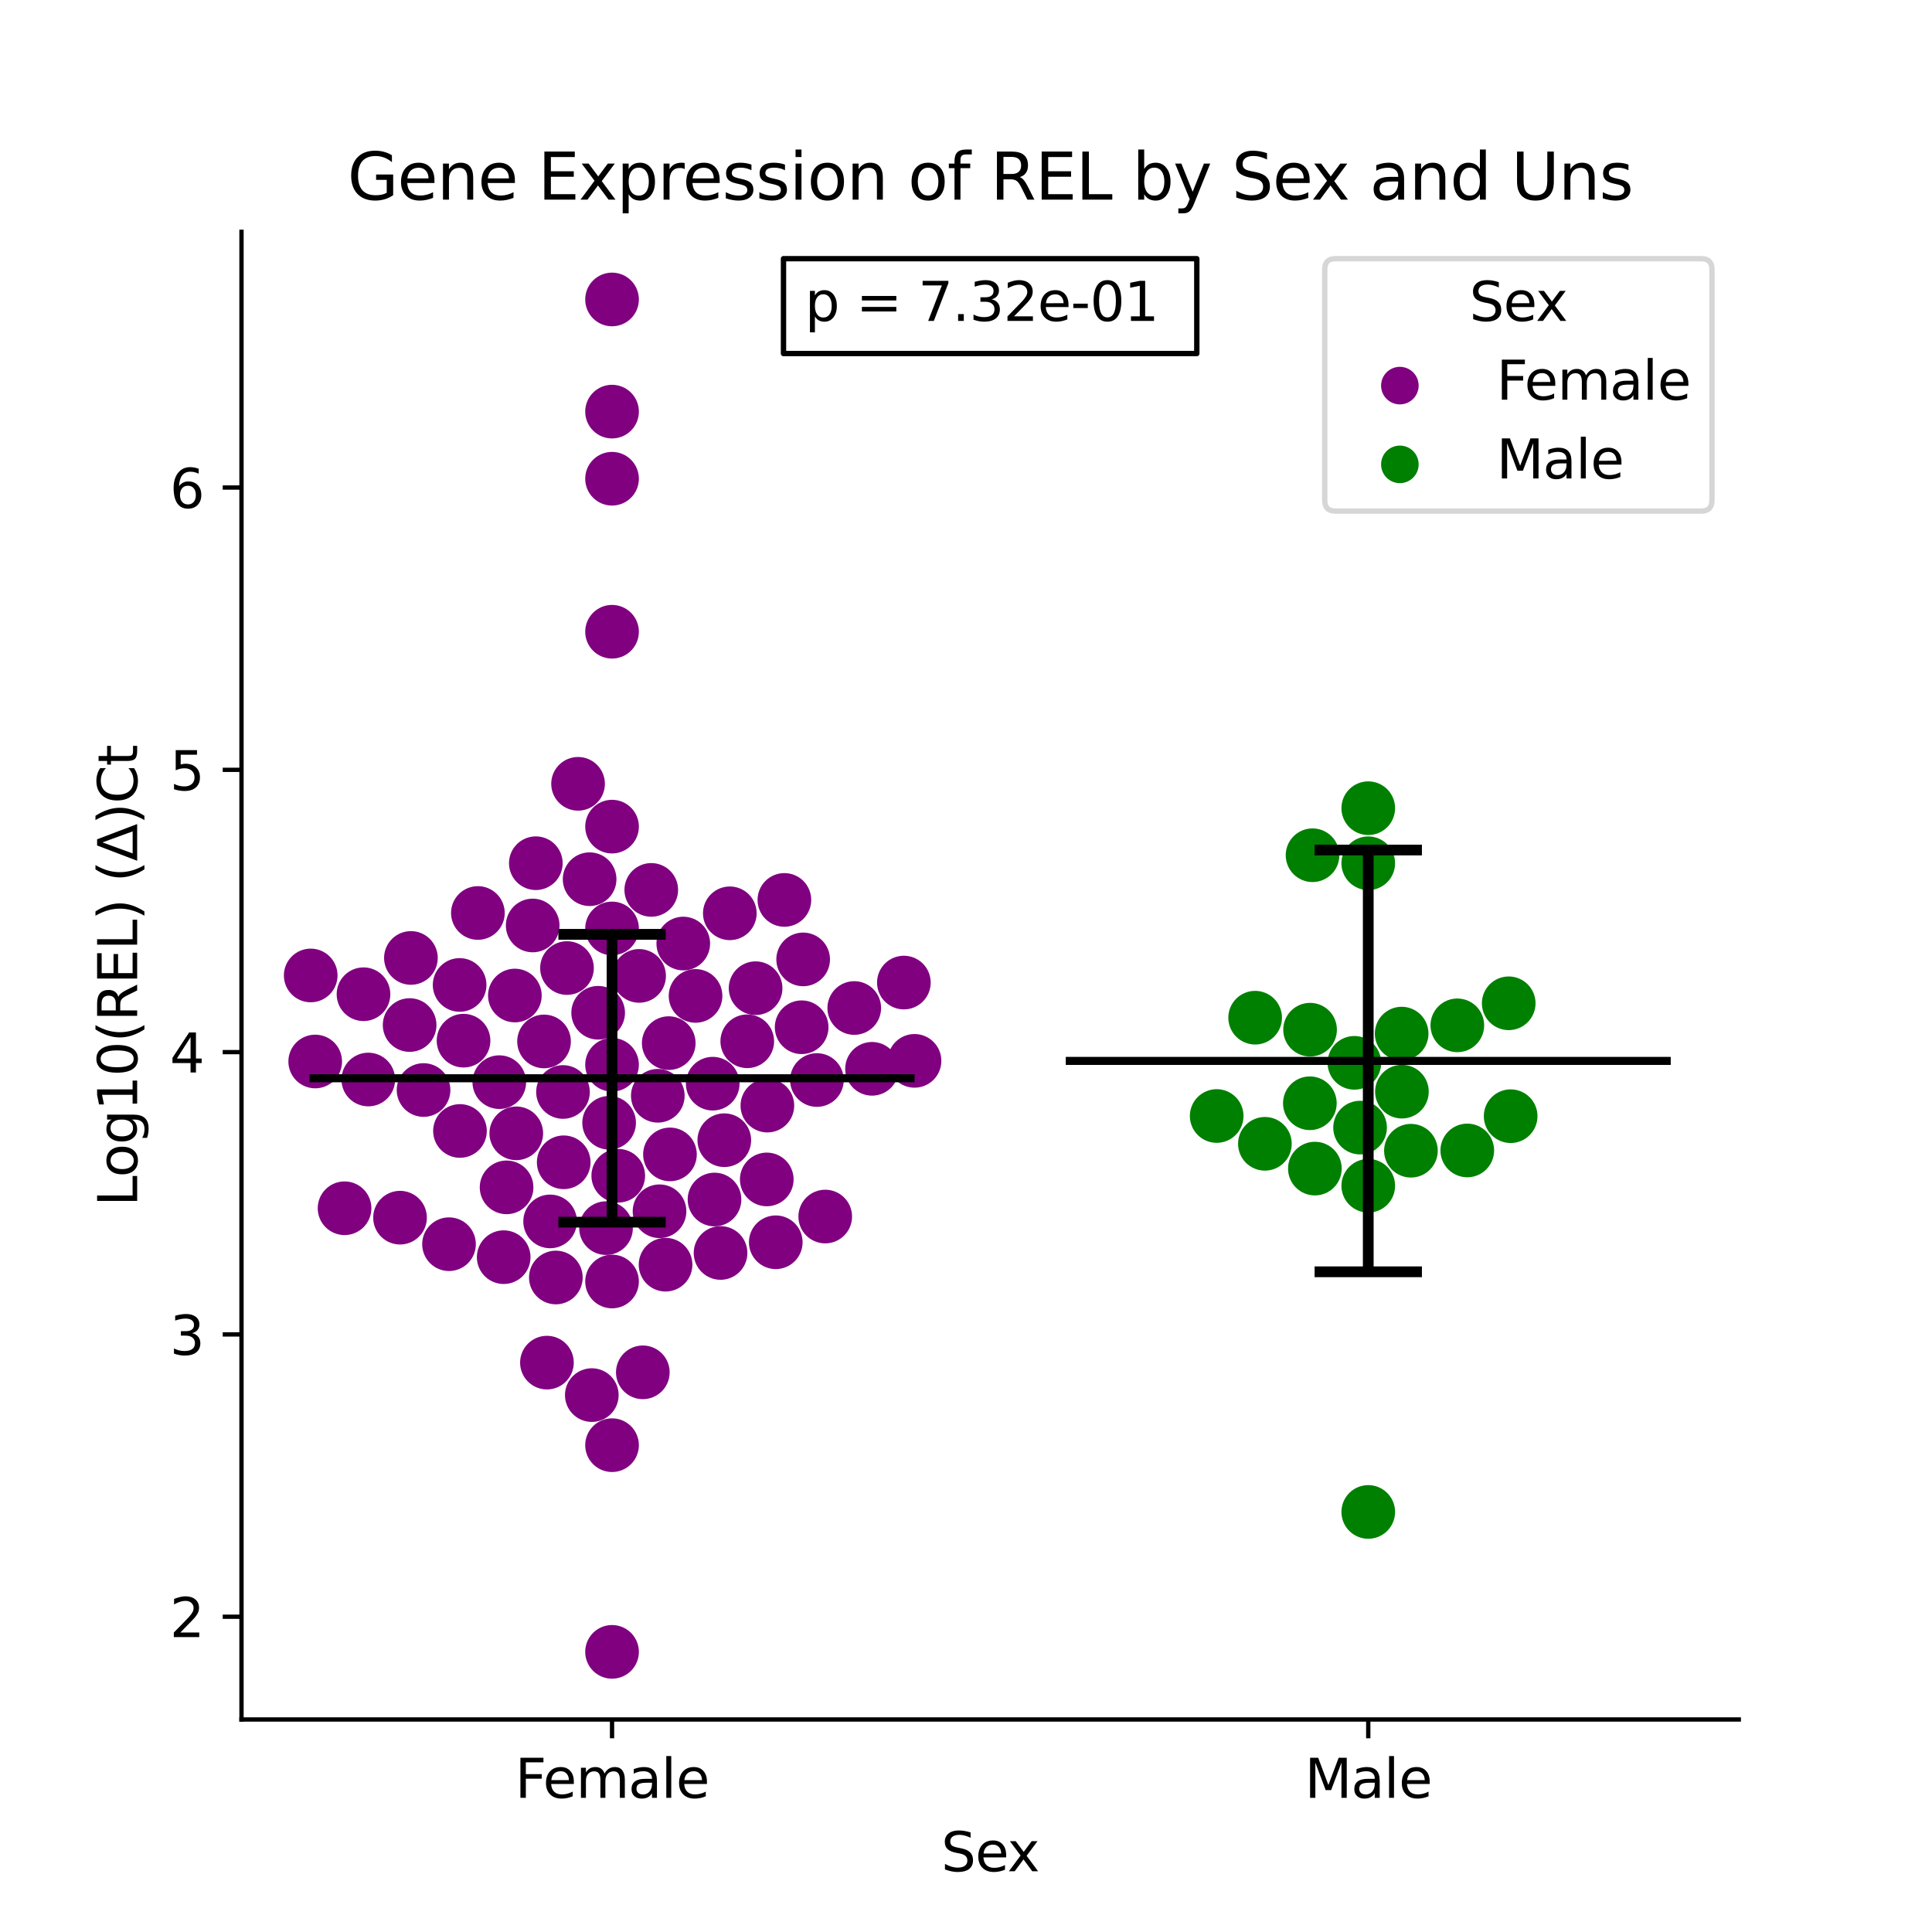 <?xml version="1.0" encoding="utf-8" standalone="no"?>
<!DOCTYPE svg PUBLIC "-//W3C//DTD SVG 1.1//EN"
  "http://www.w3.org/Graphics/SVG/1.1/DTD/svg11.dtd">
<svg xmlns:xlink="http://www.w3.org/1999/xlink" width="360pt" height="360pt" viewBox="0 0 360 360" xmlns="http://www.w3.org/2000/svg" version="1.1">
 <defs>
  <style type="text/css">*{stroke-linejoin: round; stroke-linecap: butt}</style>
 </defs>
 <g id="figure_1">
  <g id="patch_1">
   <path d="M 0 360 
L 360 360 
L 360 0 
L 0 0 
z
" style="fill: #ffffff"/>
  </g>
  <g id="axes_1">
   <g id="patch_2">
    <path d="M 45 320.4 
L 324 320.4 
L 324 43.2 
L 45 43.2 
z
" style="fill: #ffffff"/>
   </g>
   <g id="PathCollection_1">
    <defs>
     <path id="C0_0_205cd72135" d="M 0 5 
C 1.326 5 2.598 4.473 3.536 3.536 
C 4.473 2.598 5 1.326 5 -0 
C 5 -1.326 4.473 -2.598 3.536 -3.536 
C 2.598 -4.473 1.326 -5 0 -5 
C -1.326 -5 -2.598 -4.473 -3.536 -3.536 
C -4.473 -2.598 -5 -1.326 -5 0 
C -5 1.326 -4.473 2.598 -3.536 3.536 
C -2.598 4.473 -1.326 5 0 5 
z
"/>
    </defs>
    <g clip-path="url(#pff9997ae17)">
     <use xlink:href="#C0_0_205cd72135" x="114.045" y="307.8" style="fill: #800080"/>
    </g>
    <g clip-path="url(#pff9997ae17)">
     <use xlink:href="#C0_0_205cd72135" x="134.963" y="212.461" style="fill: #800080"/>
    </g>
    <g clip-path="url(#pff9997ae17)">
     <use xlink:href="#C0_0_205cd72135" x="140.796" y="184.137" style="fill: #800080"/>
    </g>
    <g clip-path="url(#pff9997ae17)">
     <use xlink:href="#C0_0_205cd72135" x="139.241" y="194.027" style="fill: #800080"/>
    </g>
    <g clip-path="url(#pff9997ae17)">
     <use xlink:href="#C0_0_205cd72135" x="114.045" y="269.289" style="fill: #800080"/>
    </g>
    <g clip-path="url(#pff9997ae17)">
     <use xlink:href="#C0_0_205cd72135" x="93.857" y="234.255" style="fill: #800080"/>
    </g>
    <g clip-path="url(#pff9997ae17)">
     <use xlink:href="#C0_0_205cd72135" x="133.138" y="223.512" style="fill: #800080"/>
    </g>
    <g clip-path="url(#pff9997ae17)">
     <use xlink:href="#C0_0_205cd72135" x="129.605" y="185.575" style="fill: #800080"/>
    </g>
    <g clip-path="url(#pff9997ae17)">
     <use xlink:href="#C0_0_205cd72135" x="121.353" y="165.82" style="fill: #800080"/>
    </g>
    <g clip-path="url(#pff9997ae17)">
     <use xlink:href="#C0_0_205cd72135" x="115.203" y="219.083" style="fill: #800080"/>
    </g>
    <g clip-path="url(#pff9997ae17)">
     <use xlink:href="#C0_0_205cd72135" x="74.54" y="226.895" style="fill: #800080"/>
    </g>
    <g clip-path="url(#pff9997ae17)">
     <use xlink:href="#C0_0_205cd72135" x="83.668" y="231.838" style="fill: #800080"/>
    </g>
    <g clip-path="url(#pff9997ae17)">
     <use xlink:href="#C0_0_205cd72135" x="168.423" y="183.087" style="fill: #800080"/>
    </g>
    <g clip-path="url(#pff9997ae17)">
     <use xlink:href="#C0_0_205cd72135" x="149.376" y="191.413" style="fill: #800080"/>
    </g>
    <g clip-path="url(#pff9997ae17)">
     <use xlink:href="#C0_0_205cd72135" x="99.258" y="172.449" style="fill: #800080"/>
    </g>
    <g clip-path="url(#pff9997ae17)">
     <use xlink:href="#C0_0_205cd72135" x="124.611" y="194.371" style="fill: #800080"/>
    </g>
    <g clip-path="url(#pff9997ae17)">
     <use xlink:href="#C0_0_205cd72135" x="114.045" y="55.8" style="fill: #800080"/>
    </g>
    <g clip-path="url(#pff9997ae17)">
     <use xlink:href="#C0_0_205cd72135" x="114.045" y="117.716" style="fill: #800080"/>
    </g>
    <g clip-path="url(#pff9997ae17)">
     <use xlink:href="#C0_0_205cd72135" x="96.2" y="211.179" style="fill: #800080"/>
    </g>
    <g clip-path="url(#pff9997ae17)">
     <use xlink:href="#C0_0_205cd72135" x="149.656" y="178.771" style="fill: #800080"/>
    </g>
    <g clip-path="url(#pff9997ae17)">
     <use xlink:href="#C0_0_205cd72135" x="105.65" y="180.382" style="fill: #800080"/>
    </g>
    <g clip-path="url(#pff9997ae17)">
     <use xlink:href="#C0_0_205cd72135" x="132.804" y="201.927" style="fill: #800080"/>
    </g>
    <g clip-path="url(#pff9997ae17)">
     <use xlink:href="#C0_0_205cd72135" x="152.22" y="201.248" style="fill: #800080"/>
    </g>
    <g clip-path="url(#pff9997ae17)">
     <use xlink:href="#C0_0_205cd72135" x="104.905" y="203.474" style="fill: #800080"/>
    </g>
    <g clip-path="url(#pff9997ae17)">
     <use xlink:href="#C0_0_205cd72135" x="124.017" y="235.656" style="fill: #800080"/>
    </g>
    <g clip-path="url(#pff9997ae17)">
     <use xlink:href="#C0_0_205cd72135" x="119.782" y="255.714" style="fill: #800080"/>
    </g>
    <g clip-path="url(#pff9997ae17)">
     <use xlink:href="#C0_0_205cd72135" x="162.488" y="199.157" style="fill: #800080"/>
    </g>
    <g clip-path="url(#pff9997ae17)">
     <use xlink:href="#C0_0_205cd72135" x="76.568" y="178.5" style="fill: #800080"/>
    </g>
    <g clip-path="url(#pff9997ae17)">
     <use xlink:href="#C0_0_205cd72135" x="114.045" y="76.699" style="fill: #800080"/>
    </g>
    <g clip-path="url(#pff9997ae17)">
     <use xlink:href="#C0_0_205cd72135" x="142.988" y="206.012" style="fill: #800080"/>
    </g>
    <g clip-path="url(#pff9997ae17)">
     <use xlink:href="#C0_0_205cd72135" x="89.047" y="170.121" style="fill: #800080"/>
    </g>
    <g clip-path="url(#pff9997ae17)">
     <use xlink:href="#C0_0_205cd72135" x="114.045" y="173.001" style="fill: #800080"/>
    </g>
    <g clip-path="url(#pff9997ae17)">
     <use xlink:href="#C0_0_205cd72135" x="110.274" y="259.956" style="fill: #800080"/>
    </g>
    <g clip-path="url(#pff9997ae17)">
     <use xlink:href="#C0_0_205cd72135" x="94.394" y="221.247" style="fill: #800080"/>
    </g>
    <g clip-path="url(#pff9997ae17)">
     <use xlink:href="#C0_0_205cd72135" x="101.373" y="194.057" style="fill: #800080"/>
    </g>
    <g clip-path="url(#pff9997ae17)">
     <use xlink:href="#C0_0_205cd72135" x="114.045" y="89.205" style="fill: #800080"/>
    </g>
    <g clip-path="url(#pff9997ae17)">
     <use xlink:href="#C0_0_205cd72135" x="124.837" y="215.107" style="fill: #800080"/>
    </g>
    <g clip-path="url(#pff9997ae17)">
     <use xlink:href="#C0_0_205cd72135" x="99.844" y="160.847" style="fill: #800080"/>
    </g>
    <g clip-path="url(#pff9997ae17)">
     <use xlink:href="#C0_0_205cd72135" x="112.925" y="228.845" style="fill: #800080"/>
    </g>
    <g clip-path="url(#pff9997ae17)">
     <use xlink:href="#C0_0_205cd72135" x="159.178" y="187.828" style="fill: #800080"/>
    </g>
    <g clip-path="url(#pff9997ae17)">
     <use xlink:href="#C0_0_205cd72135" x="119.088" y="181.845" style="fill: #800080"/>
    </g>
    <g clip-path="url(#pff9997ae17)">
     <use xlink:href="#C0_0_205cd72135" x="122.893" y="225.701" style="fill: #800080"/>
    </g>
    <g clip-path="url(#pff9997ae17)">
     <use xlink:href="#C0_0_205cd72135" x="95.938" y="185.501" style="fill: #800080"/>
    </g>
    <g clip-path="url(#pff9997ae17)">
     <use xlink:href="#C0_0_205cd72135" x="114.045" y="154.03" style="fill: #800080"/>
    </g>
    <g clip-path="url(#pff9997ae17)">
     <use xlink:href="#C0_0_205cd72135" x="114.045" y="198.405" style="fill: #800080"/>
    </g>
    <g clip-path="url(#pff9997ae17)">
     <use xlink:href="#C0_0_205cd72135" x="102.508" y="227.593" style="fill: #800080"/>
    </g>
    <g clip-path="url(#pff9997ae17)">
     <use xlink:href="#C0_0_205cd72135" x="107.712" y="146.053" style="fill: #800080"/>
    </g>
    <g clip-path="url(#pff9997ae17)">
     <use xlink:href="#C0_0_205cd72135" x="113.502" y="209.216" style="fill: #800080"/>
    </g>
    <g clip-path="url(#pff9997ae17)">
     <use xlink:href="#C0_0_205cd72135" x="135.991" y="170.181" style="fill: #800080"/>
    </g>
    <g clip-path="url(#pff9997ae17)">
     <use xlink:href="#C0_0_205cd72135" x="144.553" y="231.478" style="fill: #800080"/>
    </g>
    <g clip-path="url(#pff9997ae17)">
     <use xlink:href="#C0_0_205cd72135" x="85.71" y="210.739" style="fill: #800080"/>
    </g>
    <g clip-path="url(#pff9997ae17)">
     <use xlink:href="#C0_0_205cd72135" x="153.769" y="226.686" style="fill: #800080"/>
    </g>
    <g clip-path="url(#pff9997ae17)">
     <use xlink:href="#C0_0_205cd72135" x="109.867" y="163.827" style="fill: #800080"/>
    </g>
    <g clip-path="url(#pff9997ae17)">
     <use xlink:href="#C0_0_205cd72135" x="85.644" y="183.53" style="fill: #800080"/>
    </g>
    <g clip-path="url(#pff9997ae17)">
     <use xlink:href="#C0_0_205cd72135" x="86.374" y="193.914" style="fill: #800080"/>
    </g>
    <g clip-path="url(#pff9997ae17)">
     <use xlink:href="#C0_0_205cd72135" x="111.457" y="188.714" style="fill: #800080"/>
    </g>
    <g clip-path="url(#pff9997ae17)">
     <use xlink:href="#C0_0_205cd72135" x="127.317" y="175.815" style="fill: #800080"/>
    </g>
    <g clip-path="url(#pff9997ae17)">
     <use xlink:href="#C0_0_205cd72135" x="101.913" y="253.906" style="fill: #800080"/>
    </g>
    <g clip-path="url(#pff9997ae17)">
     <use xlink:href="#C0_0_205cd72135" x="57.896" y="181.761" style="fill: #800080"/>
    </g>
    <g clip-path="url(#pff9997ae17)">
     <use xlink:href="#C0_0_205cd72135" x="67.732" y="185.26" style="fill: #800080"/>
    </g>
    <g clip-path="url(#pff9997ae17)">
     <use xlink:href="#C0_0_205cd72135" x="78.922" y="203.11" style="fill: #800080"/>
    </g>
    <g clip-path="url(#pff9997ae17)">
     <use xlink:href="#C0_0_205cd72135" x="170.409" y="197.675" style="fill: #800080"/>
    </g>
    <g clip-path="url(#pff9997ae17)">
     <use xlink:href="#C0_0_205cd72135" x="122.574" y="204.181" style="fill: #800080"/>
    </g>
    <g clip-path="url(#pff9997ae17)">
     <use xlink:href="#C0_0_205cd72135" x="105.039" y="216.577" style="fill: #800080"/>
    </g>
    <g clip-path="url(#pff9997ae17)">
     <use xlink:href="#C0_0_205cd72135" x="58.735" y="197.794" style="fill: #800080"/>
    </g>
    <g clip-path="url(#pff9997ae17)">
     <use xlink:href="#C0_0_205cd72135" x="146.16" y="167.687" style="fill: #800080"/>
    </g>
    <g clip-path="url(#pff9997ae17)">
     <use xlink:href="#C0_0_205cd72135" x="142.876" y="219.77" style="fill: #800080"/>
    </g>
    <g clip-path="url(#pff9997ae17)">
     <use xlink:href="#C0_0_205cd72135" x="76.329" y="191.002" style="fill: #800080"/>
    </g>
    <g clip-path="url(#pff9997ae17)">
     <use xlink:href="#C0_0_205cd72135" x="103.575" y="238.042" style="fill: #800080"/>
    </g>
    <g clip-path="url(#pff9997ae17)">
     <use xlink:href="#C0_0_205cd72135" x="93.035" y="201.644" style="fill: #800080"/>
    </g>
    <g clip-path="url(#pff9997ae17)">
     <use xlink:href="#C0_0_205cd72135" x="68.625" y="201.153" style="fill: #800080"/>
    </g>
    <g clip-path="url(#pff9997ae17)">
     <use xlink:href="#C0_0_205cd72135" x="64.203" y="225.14" style="fill: #800080"/>
    </g>
    <g clip-path="url(#pff9997ae17)">
     <use xlink:href="#C0_0_205cd72135" x="114.045" y="238.788" style="fill: #800080"/>
    </g>
    <g clip-path="url(#pff9997ae17)">
     <use xlink:href="#C0_0_205cd72135" x="134.264" y="233.473" style="fill: #800080"/>
    </g>
   </g>
   <g id="PathCollection_2">
    <defs>
     <path id="C1_0_152d5e6909" d="M 0 5 
C 1.326 5 2.598 4.473 3.536 3.536 
C 4.473 2.598 5 1.326 5 -0 
C 5 -1.326 4.473 -2.598 3.536 -3.536 
C 2.598 -4.473 1.326 -5 0 -5 
C -1.326 -5 -2.598 -4.473 -3.536 -3.536 
C -4.473 -2.598 -5 -1.326 -5 0 
C -5 1.326 -4.473 2.598 -3.536 3.536 
C -2.598 4.473 -1.326 5 0 5 
z
"/>
    </defs>
    <g clip-path="url(#pff9997ae17)">
     <use xlink:href="#C1_0_152d5e6909" x="262.906" y="214.42" style="fill: #008000"/>
    </g>
    <g clip-path="url(#pff9997ae17)">
     <use xlink:href="#C1_0_152d5e6909" x="244.113" y="191.868" style="fill: #008000"/>
    </g>
    <g clip-path="url(#pff9997ae17)">
     <use xlink:href="#C1_0_152d5e6909" x="254.955" y="220.95" style="fill: #008000"/>
    </g>
    <g clip-path="url(#pff9997ae17)">
     <use xlink:href="#C1_0_152d5e6909" x="252.371" y="198.043" style="fill: #008000"/>
    </g>
    <g clip-path="url(#pff9997ae17)">
     <use xlink:href="#C1_0_152d5e6909" x="254.955" y="281.729" style="fill: #008000"/>
    </g>
    <g clip-path="url(#pff9997ae17)">
     <use xlink:href="#C1_0_152d5e6909" x="273.406" y="214.37" style="fill: #008000"/>
    </g>
    <g clip-path="url(#pff9997ae17)">
     <use xlink:href="#C1_0_152d5e6909" x="245.007" y="217.751" style="fill: #008000"/>
    </g>
    <g clip-path="url(#pff9997ae17)">
     <use xlink:href="#C1_0_152d5e6909" x="261.178" y="192.597" style="fill: #008000"/>
    </g>
    <g clip-path="url(#pff9997ae17)">
     <use xlink:href="#C1_0_152d5e6909" x="244.573" y="159.361" style="fill: #008000"/>
    </g>
    <g clip-path="url(#pff9997ae17)">
     <use xlink:href="#C1_0_152d5e6909" x="244.073" y="205.576" style="fill: #008000"/>
    </g>
    <g clip-path="url(#pff9997ae17)">
     <use xlink:href="#C1_0_152d5e6909" x="233.878" y="189.633" style="fill: #008000"/>
    </g>
    <g clip-path="url(#pff9997ae17)">
     <use xlink:href="#C1_0_152d5e6909" x="271.552" y="191.058" style="fill: #008000"/>
    </g>
    <g clip-path="url(#pff9997ae17)">
     <use xlink:href="#C1_0_152d5e6909" x="235.694" y="213.131" style="fill: #008000"/>
    </g>
    <g clip-path="url(#pff9997ae17)">
     <use xlink:href="#C1_0_152d5e6909" x="254.955" y="150.596" style="fill: #008000"/>
    </g>
    <g clip-path="url(#pff9997ae17)">
     <use xlink:href="#C1_0_152d5e6909" x="226.712" y="207.951" style="fill: #008000"/>
    </g>
    <g clip-path="url(#pff9997ae17)">
     <use xlink:href="#C1_0_152d5e6909" x="261.228" y="203.414" style="fill: #008000"/>
    </g>
    <g clip-path="url(#pff9997ae17)">
     <use xlink:href="#C1_0_152d5e6909" x="253.431" y="210.111" style="fill: #008000"/>
    </g>
    <g clip-path="url(#pff9997ae17)">
     <use xlink:href="#C1_0_152d5e6909" x="281.488" y="207.986" style="fill: #008000"/>
    </g>
    <g clip-path="url(#pff9997ae17)">
     <use xlink:href="#C1_0_152d5e6909" x="281.126" y="186.95" style="fill: #008000"/>
    </g>
    <g clip-path="url(#pff9997ae17)">
     <use xlink:href="#C1_0_152d5e6909" x="254.955" y="160.857" style="fill: #008000"/>
    </g>
   </g>
   <g id="PathCollection_3"/>
   <g id="PathCollection_4"/>
   <g id="matplotlib.axis_1">
    <g id="xtick_1">
     <g id="line2d_1">
      <defs>
       <path id="m4a0fa65109" d="M 0 0 
L 0 3.5 
" style="stroke: #000000; stroke-width: 0.8"/>
      </defs>
      <g>
       <use xlink:href="#m4a0fa65109" x="114.045" y="320.4" style="stroke: #000000; stroke-width: 0.8"/>
      </g>
     </g>
     <g id="text_1">
      <!-- Female -->
      <g transform="translate(95.968 334.998) scale(0.1 -0.1)">
       <defs>
        <path id="DejaVuSans-46" d="M 628 4666 
L 3309 4666 
L 3309 4134 
L 1259 4134 
L 1259 2759 
L 3109 2759 
L 3109 2228 
L 1259 2228 
L 1259 0 
L 628 0 
L 628 4666 
z
" transform="scale(0.016)"/>
        <path id="DejaVuSans-65" d="M 3597 1894 
L 3597 1613 
L 953 1613 
Q 991 1019 1311 708 
Q 1631 397 2203 397 
Q 2534 397 2845 478 
Q 3156 559 3463 722 
L 3463 178 
Q 3153 47 2828 -22 
Q 2503 -91 2169 -91 
Q 1331 -91 842 396 
Q 353 884 353 1716 
Q 353 2575 817 3079 
Q 1281 3584 2069 3584 
Q 2775 3584 3186 3129 
Q 3597 2675 3597 1894 
z
M 3022 2063 
Q 3016 2534 2758 2815 
Q 2500 3097 2075 3097 
Q 1594 3097 1305 2825 
Q 1016 2553 972 2059 
L 3022 2063 
z
" transform="scale(0.016)"/>
        <path id="DejaVuSans-6d" d="M 3328 2828 
Q 3544 3216 3844 3400 
Q 4144 3584 4550 3584 
Q 5097 3584 5394 3201 
Q 5691 2819 5691 2113 
L 5691 0 
L 5113 0 
L 5113 2094 
Q 5113 2597 4934 2840 
Q 4756 3084 4391 3084 
Q 3944 3084 3684 2787 
Q 3425 2491 3425 1978 
L 3425 0 
L 2847 0 
L 2847 2094 
Q 2847 2600 2669 2842 
Q 2491 3084 2119 3084 
Q 1678 3084 1418 2786 
Q 1159 2488 1159 1978 
L 1159 0 
L 581 0 
L 581 3500 
L 1159 3500 
L 1159 2956 
Q 1356 3278 1631 3431 
Q 1906 3584 2284 3584 
Q 2666 3584 2933 3390 
Q 3200 3197 3328 2828 
z
" transform="scale(0.016)"/>
        <path id="DejaVuSans-61" d="M 2194 1759 
Q 1497 1759 1228 1600 
Q 959 1441 959 1056 
Q 959 750 1161 570 
Q 1363 391 1709 391 
Q 2188 391 2477 730 
Q 2766 1069 2766 1631 
L 2766 1759 
L 2194 1759 
z
M 3341 1997 
L 3341 0 
L 2766 0 
L 2766 531 
Q 2569 213 2275 61 
Q 1981 -91 1556 -91 
Q 1019 -91 701 211 
Q 384 513 384 1019 
Q 384 1609 779 1909 
Q 1175 2209 1959 2209 
L 2766 2209 
L 2766 2266 
Q 2766 2663 2505 2880 
Q 2244 3097 1772 3097 
Q 1472 3097 1187 3025 
Q 903 2953 641 2809 
L 641 3341 
Q 956 3463 1253 3523 
Q 1550 3584 1831 3584 
Q 2591 3584 2966 3190 
Q 3341 2797 3341 1997 
z
" transform="scale(0.016)"/>
        <path id="DejaVuSans-6c" d="M 603 4863 
L 1178 4863 
L 1178 0 
L 603 0 
L 603 4863 
z
" transform="scale(0.016)"/>
       </defs>
       <use xlink:href="#DejaVuSans-46"/>
       <use xlink:href="#DejaVuSans-65" x="52.02"/>
       <use xlink:href="#DejaVuSans-6d" x="113.543"/>
       <use xlink:href="#DejaVuSans-61" x="210.955"/>
       <use xlink:href="#DejaVuSans-6c" x="272.234"/>
       <use xlink:href="#DejaVuSans-65" x="300.018"/>
      </g>
     </g>
    </g>
    <g id="xtick_2">
     <g id="line2d_2">
      <g>
       <use xlink:href="#m4a0fa65109" x="254.955" y="320.4" style="stroke: #000000; stroke-width: 0.8"/>
      </g>
     </g>
     <g id="text_2">
      <!-- Male -->
      <g transform="translate(243.111 334.998) scale(0.1 -0.1)">
       <defs>
        <path id="DejaVuSans-4d" d="M 628 4666 
L 1569 4666 
L 2759 1491 
L 3956 4666 
L 4897 4666 
L 4897 0 
L 4281 0 
L 4281 4097 
L 3078 897 
L 2444 897 
L 1241 4097 
L 1241 0 
L 628 0 
L 628 4666 
z
" transform="scale(0.016)"/>
       </defs>
       <use xlink:href="#DejaVuSans-4d"/>
       <use xlink:href="#DejaVuSans-61" x="86.279"/>
       <use xlink:href="#DejaVuSans-6c" x="147.559"/>
       <use xlink:href="#DejaVuSans-65" x="175.342"/>
      </g>
     </g>
    </g>
    <g id="text_3">
     <!-- Sex -->
     <g transform="translate(175.377 348.677) scale(0.1 -0.1)">
      <defs>
       <path id="DejaVuSans-53" d="M 3425 4513 
L 3425 3897 
Q 3066 4069 2747 4153 
Q 2428 4238 2131 4238 
Q 1616 4238 1336 4038 
Q 1056 3838 1056 3469 
Q 1056 3159 1242 3001 
Q 1428 2844 1947 2747 
L 2328 2669 
Q 3034 2534 3370 2195 
Q 3706 1856 3706 1288 
Q 3706 609 3251 259 
Q 2797 -91 1919 -91 
Q 1588 -91 1214 -16 
Q 841 59 441 206 
L 441 856 
Q 825 641 1194 531 
Q 1563 422 1919 422 
Q 2459 422 2753 634 
Q 3047 847 3047 1241 
Q 3047 1584 2836 1778 
Q 2625 1972 2144 2069 
L 1759 2144 
Q 1053 2284 737 2584 
Q 422 2884 422 3419 
Q 422 4038 858 4394 
Q 1294 4750 2059 4750 
Q 2388 4750 2728 4690 
Q 3069 4631 3425 4513 
z
" transform="scale(0.016)"/>
       <path id="DejaVuSans-78" d="M 3513 3500 
L 2247 1797 
L 3578 0 
L 2900 0 
L 1881 1375 
L 863 0 
L 184 0 
L 1544 1831 
L 300 3500 
L 978 3500 
L 1906 2253 
L 2834 3500 
L 3513 3500 
z
" transform="scale(0.016)"/>
      </defs>
      <use xlink:href="#DejaVuSans-53"/>
      <use xlink:href="#DejaVuSans-65" x="63.477"/>
      <use xlink:href="#DejaVuSans-78" x="123.25"/>
     </g>
    </g>
   </g>
   <g id="matplotlib.axis_2">
    <g id="ytick_1">
     <g id="line2d_3">
      <defs>
       <path id="m576c7a628b" d="M 0 0 
L -3.5 0 
" style="stroke: #000000; stroke-width: 0.8"/>
      </defs>
      <g>
       <use xlink:href="#m576c7a628b" x="45" y="301.25" style="stroke: #000000; stroke-width: 0.8"/>
      </g>
     </g>
     <g id="text_4">
      <!-- 2 -->
      <g transform="translate(31.637 305.049) scale(0.1 -0.1)">
       <defs>
        <path id="DejaVuSans-32" d="M 1228 531 
L 3431 531 
L 3431 0 
L 469 0 
L 469 531 
Q 828 903 1448 1529 
Q 2069 2156 2228 2338 
Q 2531 2678 2651 2914 
Q 2772 3150 2772 3378 
Q 2772 3750 2511 3984 
Q 2250 4219 1831 4219 
Q 1534 4219 1204 4116 
Q 875 4013 500 3803 
L 500 4441 
Q 881 4594 1212 4672 
Q 1544 4750 1819 4750 
Q 2544 4750 2975 4387 
Q 3406 4025 3406 3419 
Q 3406 3131 3298 2873 
Q 3191 2616 2906 2266 
Q 2828 2175 2409 1742 
Q 1991 1309 1228 531 
z
" transform="scale(0.016)"/>
       </defs>
       <use xlink:href="#DejaVuSans-32"/>
      </g>
     </g>
    </g>
    <g id="ytick_2">
     <g id="line2d_4">
      <g>
       <use xlink:href="#m576c7a628b" x="45" y="248.649" style="stroke: #000000; stroke-width: 0.8"/>
      </g>
     </g>
     <g id="text_5">
      <!-- 3 -->
      <g transform="translate(31.637 252.448) scale(0.1 -0.1)">
       <defs>
        <path id="DejaVuSans-33" d="M 2597 2516 
Q 3050 2419 3304 2112 
Q 3559 1806 3559 1356 
Q 3559 666 3084 287 
Q 2609 -91 1734 -91 
Q 1441 -91 1130 -33 
Q 819 25 488 141 
L 488 750 
Q 750 597 1062 519 
Q 1375 441 1716 441 
Q 2309 441 2620 675 
Q 2931 909 2931 1356 
Q 2931 1769 2642 2001 
Q 2353 2234 1838 2234 
L 1294 2234 
L 1294 2753 
L 1863 2753 
Q 2328 2753 2575 2939 
Q 2822 3125 2822 3475 
Q 2822 3834 2567 4026 
Q 2313 4219 1838 4219 
Q 1578 4219 1281 4162 
Q 984 4106 628 3988 
L 628 4550 
Q 988 4650 1302 4700 
Q 1616 4750 1894 4750 
Q 2613 4750 3031 4423 
Q 3450 4097 3450 3541 
Q 3450 3153 3228 2886 
Q 3006 2619 2597 2516 
z
" transform="scale(0.016)"/>
       </defs>
       <use xlink:href="#DejaVuSans-33"/>
      </g>
     </g>
    </g>
    <g id="ytick_3">
     <g id="line2d_5">
      <g>
       <use xlink:href="#m576c7a628b" x="45" y="196.047" style="stroke: #000000; stroke-width: 0.8"/>
      </g>
     </g>
     <g id="text_6">
      <!-- 4 -->
      <g transform="translate(31.637 199.846) scale(0.1 -0.1)">
       <defs>
        <path id="DejaVuSans-34" d="M 2419 4116 
L 825 1625 
L 2419 1625 
L 2419 4116 
z
M 2253 4666 
L 3047 4666 
L 3047 1625 
L 3713 1625 
L 3713 1100 
L 3047 1100 
L 3047 0 
L 2419 0 
L 2419 1100 
L 313 1100 
L 313 1709 
L 2253 4666 
z
" transform="scale(0.016)"/>
       </defs>
       <use xlink:href="#DejaVuSans-34"/>
      </g>
     </g>
    </g>
    <g id="ytick_4">
     <g id="line2d_6">
      <g>
       <use xlink:href="#m576c7a628b" x="45" y="143.446" style="stroke: #000000; stroke-width: 0.8"/>
      </g>
     </g>
     <g id="text_7">
      <!-- 5 -->
      <g transform="translate(31.637 147.245) scale(0.1 -0.1)">
       <defs>
        <path id="DejaVuSans-35" d="M 691 4666 
L 3169 4666 
L 3169 4134 
L 1269 4134 
L 1269 2991 
Q 1406 3038 1543 3061 
Q 1681 3084 1819 3084 
Q 2600 3084 3056 2656 
Q 3513 2228 3513 1497 
Q 3513 744 3044 326 
Q 2575 -91 1722 -91 
Q 1428 -91 1123 -41 
Q 819 9 494 109 
L 494 744 
Q 775 591 1075 516 
Q 1375 441 1709 441 
Q 2250 441 2565 725 
Q 2881 1009 2881 1497 
Q 2881 1984 2565 2268 
Q 2250 2553 1709 2553 
Q 1456 2553 1204 2497 
Q 953 2441 691 2322 
L 691 4666 
z
" transform="scale(0.016)"/>
       </defs>
       <use xlink:href="#DejaVuSans-35"/>
      </g>
     </g>
    </g>
    <g id="ytick_5">
     <g id="line2d_7">
      <g>
       <use xlink:href="#m576c7a628b" x="45" y="90.844" style="stroke: #000000; stroke-width: 0.8"/>
      </g>
     </g>
     <g id="text_8">
      <!-- 6 -->
      <g transform="translate(31.637 94.644) scale(0.1 -0.1)">
       <defs>
        <path id="DejaVuSans-36" d="M 2113 2584 
Q 1688 2584 1439 2293 
Q 1191 2003 1191 1497 
Q 1191 994 1439 701 
Q 1688 409 2113 409 
Q 2538 409 2786 701 
Q 3034 994 3034 1497 
Q 3034 2003 2786 2293 
Q 2538 2584 2113 2584 
z
M 3366 4563 
L 3366 3988 
Q 3128 4100 2886 4159 
Q 2644 4219 2406 4219 
Q 1781 4219 1451 3797 
Q 1122 3375 1075 2522 
Q 1259 2794 1537 2939 
Q 1816 3084 2150 3084 
Q 2853 3084 3261 2657 
Q 3669 2231 3669 1497 
Q 3669 778 3244 343 
Q 2819 -91 2113 -91 
Q 1303 -91 875 529 
Q 447 1150 447 2328 
Q 447 3434 972 4092 
Q 1497 4750 2381 4750 
Q 2619 4750 2861 4703 
Q 3103 4656 3366 4563 
z
" transform="scale(0.016)"/>
       </defs>
       <use xlink:href="#DejaVuSans-36"/>
      </g>
     </g>
    </g>
    <g id="text_9">
     <!-- Log10(REL) (Δ)Ct -->
     <g transform="translate(25.558 224.778) rotate(-90) scale(0.1 -0.1)">
      <defs>
       <path id="DejaVuSans-4c" d="M 628 4666 
L 1259 4666 
L 1259 531 
L 3531 531 
L 3531 0 
L 628 0 
L 628 4666 
z
" transform="scale(0.016)"/>
       <path id="DejaVuSans-6f" d="M 1959 3097 
Q 1497 3097 1228 2736 
Q 959 2375 959 1747 
Q 959 1119 1226 758 
Q 1494 397 1959 397 
Q 2419 397 2687 759 
Q 2956 1122 2956 1747 
Q 2956 2369 2687 2733 
Q 2419 3097 1959 3097 
z
M 1959 3584 
Q 2709 3584 3137 3096 
Q 3566 2609 3566 1747 
Q 3566 888 3137 398 
Q 2709 -91 1959 -91 
Q 1206 -91 779 398 
Q 353 888 353 1747 
Q 353 2609 779 3096 
Q 1206 3584 1959 3584 
z
" transform="scale(0.016)"/>
       <path id="DejaVuSans-67" d="M 2906 1791 
Q 2906 2416 2648 2759 
Q 2391 3103 1925 3103 
Q 1463 3103 1205 2759 
Q 947 2416 947 1791 
Q 947 1169 1205 825 
Q 1463 481 1925 481 
Q 2391 481 2648 825 
Q 2906 1169 2906 1791 
z
M 3481 434 
Q 3481 -459 3084 -895 
Q 2688 -1331 1869 -1331 
Q 1566 -1331 1297 -1286 
Q 1028 -1241 775 -1147 
L 775 -588 
Q 1028 -725 1275 -790 
Q 1522 -856 1778 -856 
Q 2344 -856 2625 -561 
Q 2906 -266 2906 331 
L 2906 616 
Q 2728 306 2450 153 
Q 2172 0 1784 0 
Q 1141 0 747 490 
Q 353 981 353 1791 
Q 353 2603 747 3093 
Q 1141 3584 1784 3584 
Q 2172 3584 2450 3431 
Q 2728 3278 2906 2969 
L 2906 3500 
L 3481 3500 
L 3481 434 
z
" transform="scale(0.016)"/>
       <path id="DejaVuSans-31" d="M 794 531 
L 1825 531 
L 1825 4091 
L 703 3866 
L 703 4441 
L 1819 4666 
L 2450 4666 
L 2450 531 
L 3481 531 
L 3481 0 
L 794 0 
L 794 531 
z
" transform="scale(0.016)"/>
       <path id="DejaVuSans-30" d="M 2034 4250 
Q 1547 4250 1301 3770 
Q 1056 3291 1056 2328 
Q 1056 1369 1301 889 
Q 1547 409 2034 409 
Q 2525 409 2770 889 
Q 3016 1369 3016 2328 
Q 3016 3291 2770 3770 
Q 2525 4250 2034 4250 
z
M 2034 4750 
Q 2819 4750 3233 4129 
Q 3647 3509 3647 2328 
Q 3647 1150 3233 529 
Q 2819 -91 2034 -91 
Q 1250 -91 836 529 
Q 422 1150 422 2328 
Q 422 3509 836 4129 
Q 1250 4750 2034 4750 
z
" transform="scale(0.016)"/>
       <path id="DejaVuSans-28" d="M 1984 4856 
Q 1566 4138 1362 3434 
Q 1159 2731 1159 2009 
Q 1159 1288 1364 580 
Q 1569 -128 1984 -844 
L 1484 -844 
Q 1016 -109 783 600 
Q 550 1309 550 2009 
Q 550 2706 781 3412 
Q 1013 4119 1484 4856 
L 1984 4856 
z
" transform="scale(0.016)"/>
       <path id="DejaVuSans-52" d="M 2841 2188 
Q 3044 2119 3236 1894 
Q 3428 1669 3622 1275 
L 4263 0 
L 3584 0 
L 2988 1197 
Q 2756 1666 2539 1819 
Q 2322 1972 1947 1972 
L 1259 1972 
L 1259 0 
L 628 0 
L 628 4666 
L 2053 4666 
Q 2853 4666 3247 4331 
Q 3641 3997 3641 3322 
Q 3641 2881 3436 2590 
Q 3231 2300 2841 2188 
z
M 1259 4147 
L 1259 2491 
L 2053 2491 
Q 2509 2491 2742 2702 
Q 2975 2913 2975 3322 
Q 2975 3731 2742 3939 
Q 2509 4147 2053 4147 
L 1259 4147 
z
" transform="scale(0.016)"/>
       <path id="DejaVuSans-45" d="M 628 4666 
L 3578 4666 
L 3578 4134 
L 1259 4134 
L 1259 2753 
L 3481 2753 
L 3481 2222 
L 1259 2222 
L 1259 531 
L 3634 531 
L 3634 0 
L 628 0 
L 628 4666 
z
" transform="scale(0.016)"/>
       <path id="DejaVuSans-29" d="M 513 4856 
L 1013 4856 
Q 1481 4119 1714 3412 
Q 1947 2706 1947 2009 
Q 1947 1309 1714 600 
Q 1481 -109 1013 -844 
L 513 -844 
Q 928 -128 1133 580 
Q 1338 1288 1338 2009 
Q 1338 2731 1133 3434 
Q 928 4138 513 4856 
z
" transform="scale(0.016)"/>
       <path id="DejaVuSans-20" transform="scale(0.016)"/>
       <path id="DejaVuSans-394" d="M 2188 4044 
L 906 525 
L 3472 525 
L 2188 4044 
z
M 50 0 
L 1831 4666 
L 2547 4666 
L 4325 0 
L 50 0 
z
" transform="scale(0.016)"/>
       <path id="DejaVuSans-43" d="M 4122 4306 
L 4122 3641 
Q 3803 3938 3442 4084 
Q 3081 4231 2675 4231 
Q 1875 4231 1450 3742 
Q 1025 3253 1025 2328 
Q 1025 1406 1450 917 
Q 1875 428 2675 428 
Q 3081 428 3442 575 
Q 3803 722 4122 1019 
L 4122 359 
Q 3791 134 3420 21 
Q 3050 -91 2638 -91 
Q 1578 -91 968 557 
Q 359 1206 359 2328 
Q 359 3453 968 4101 
Q 1578 4750 2638 4750 
Q 3056 4750 3426 4639 
Q 3797 4528 4122 4306 
z
" transform="scale(0.016)"/>
       <path id="DejaVuSans-74" d="M 1172 4494 
L 1172 3500 
L 2356 3500 
L 2356 3053 
L 1172 3053 
L 1172 1153 
Q 1172 725 1289 603 
Q 1406 481 1766 481 
L 2356 481 
L 2356 0 
L 1766 0 
Q 1100 0 847 248 
Q 594 497 594 1153 
L 594 3053 
L 172 3053 
L 172 3500 
L 594 3500 
L 594 4494 
L 1172 4494 
z
" transform="scale(0.016)"/>
      </defs>
      <use xlink:href="#DejaVuSans-4c"/>
      <use xlink:href="#DejaVuSans-6f" x="53.963"/>
      <use xlink:href="#DejaVuSans-67" x="115.145"/>
      <use xlink:href="#DejaVuSans-31" x="178.621"/>
      <use xlink:href="#DejaVuSans-30" x="242.244"/>
      <use xlink:href="#DejaVuSans-28" x="305.867"/>
      <use xlink:href="#DejaVuSans-52" x="344.881"/>
      <use xlink:href="#DejaVuSans-45" x="414.363"/>
      <use xlink:href="#DejaVuSans-4c" x="477.547"/>
      <use xlink:href="#DejaVuSans-29" x="533.26"/>
      <use xlink:href="#DejaVuSans-20" x="572.273"/>
      <use xlink:href="#DejaVuSans-28" x="604.061"/>
      <use xlink:href="#DejaVuSans-394" x="643.074"/>
      <use xlink:href="#DejaVuSans-29" x="711.482"/>
      <use xlink:href="#DejaVuSans-43" x="750.496"/>
      <use xlink:href="#DejaVuSans-74" x="820.32"/>
     </g>
    </g>
   </g>
   <g id="LineCollection_1">
    <path d="M 114.045 227.734 
L 114.045 174.101 
" clip-path="url(#pff9997ae17)" style="fill: none; stroke: #000000; stroke-width: 2"/>
   </g>
   <g id="line2d_8">
    <defs>
     <path id="m7cdb62de43" d="M 10 0 
L -10 -0 
" style="stroke: #000000; stroke-width: 2"/>
    </defs>
    <g clip-path="url(#pff9997ae17)">
     <use xlink:href="#m7cdb62de43" x="114.045" y="227.734" style="stroke: #000000; stroke-width: 2"/>
    </g>
   </g>
   <g id="line2d_9">
    <g clip-path="url(#pff9997ae17)">
     <use xlink:href="#m7cdb62de43" x="114.045" y="174.101" style="stroke: #000000; stroke-width: 2"/>
    </g>
   </g>
   <g id="LineCollection_2">
    <path d="M 254.955 236.98 
L 254.955 158.39 
" clip-path="url(#pff9997ae17)" style="fill: none; stroke: #000000; stroke-width: 2"/>
   </g>
   <g id="line2d_10">
    <g clip-path="url(#pff9997ae17)">
     <use xlink:href="#m7cdb62de43" x="254.955" y="236.98" style="stroke: #000000; stroke-width: 2"/>
    </g>
   </g>
   <g id="line2d_11">
    <g clip-path="url(#pff9997ae17)">
     <use xlink:href="#m7cdb62de43" x="254.955" y="158.39" style="stroke: #000000; stroke-width: 2"/>
    </g>
   </g>
   <g id="LineCollection_3">
    <path d="M 57.682 200.918 
L 170.409 200.918 
" clip-path="url(#pff9997ae17)" style="fill: none; stroke: #000000; stroke-width: 1.5"/>
   </g>
   <g id="LineCollection_4">
    <path d="M 198.591 197.685 
L 311.318 197.685 
" clip-path="url(#pff9997ae17)" style="fill: none; stroke: #000000; stroke-width: 1.5"/>
   </g>
   <g id="patch_3">
    <path d="M 45 320.4 
L 45 43.2 
" style="fill: none; stroke: #000000; stroke-width: 0.8; stroke-linejoin: miter; stroke-linecap: square"/>
   </g>
   <g id="patch_4">
    <path d="M 45 320.4 
L 324 320.4 
" style="fill: none; stroke: #000000; stroke-width: 0.8; stroke-linejoin: miter; stroke-linecap: square"/>
   </g>
   <g id="text_10">
    <!-- Gene Expression of REL by Sex and Uns -->
    <g transform="translate(64.748 37.2) scale(0.12 -0.12)">
     <defs>
      <path id="DejaVuSans-47" d="M 3809 666 
L 3809 1919 
L 2778 1919 
L 2778 2438 
L 4434 2438 
L 4434 434 
Q 4069 175 3628 42 
Q 3188 -91 2688 -91 
Q 1594 -91 976 548 
Q 359 1188 359 2328 
Q 359 3472 976 4111 
Q 1594 4750 2688 4750 
Q 3144 4750 3555 4637 
Q 3966 4525 4313 4306 
L 4313 3634 
Q 3963 3931 3569 4081 
Q 3175 4231 2741 4231 
Q 1884 4231 1454 3753 
Q 1025 3275 1025 2328 
Q 1025 1384 1454 906 
Q 1884 428 2741 428 
Q 3075 428 3337 486 
Q 3600 544 3809 666 
z
" transform="scale(0.016)"/>
      <path id="DejaVuSans-6e" d="M 3513 2113 
L 3513 0 
L 2938 0 
L 2938 2094 
Q 2938 2591 2744 2837 
Q 2550 3084 2163 3084 
Q 1697 3084 1428 2787 
Q 1159 2491 1159 1978 
L 1159 0 
L 581 0 
L 581 3500 
L 1159 3500 
L 1159 2956 
Q 1366 3272 1645 3428 
Q 1925 3584 2291 3584 
Q 2894 3584 3203 3211 
Q 3513 2838 3513 2113 
z
" transform="scale(0.016)"/>
      <path id="DejaVuSans-70" d="M 1159 525 
L 1159 -1331 
L 581 -1331 
L 581 3500 
L 1159 3500 
L 1159 2969 
Q 1341 3281 1617 3432 
Q 1894 3584 2278 3584 
Q 2916 3584 3314 3078 
Q 3713 2572 3713 1747 
Q 3713 922 3314 415 
Q 2916 -91 2278 -91 
Q 1894 -91 1617 61 
Q 1341 213 1159 525 
z
M 3116 1747 
Q 3116 2381 2855 2742 
Q 2594 3103 2138 3103 
Q 1681 3103 1420 2742 
Q 1159 2381 1159 1747 
Q 1159 1113 1420 752 
Q 1681 391 2138 391 
Q 2594 391 2855 752 
Q 3116 1113 3116 1747 
z
" transform="scale(0.016)"/>
      <path id="DejaVuSans-72" d="M 2631 2963 
Q 2534 3019 2420 3045 
Q 2306 3072 2169 3072 
Q 1681 3072 1420 2755 
Q 1159 2438 1159 1844 
L 1159 0 
L 581 0 
L 581 3500 
L 1159 3500 
L 1159 2956 
Q 1341 3275 1631 3429 
Q 1922 3584 2338 3584 
Q 2397 3584 2469 3576 
Q 2541 3569 2628 3553 
L 2631 2963 
z
" transform="scale(0.016)"/>
      <path id="DejaVuSans-73" d="M 2834 3397 
L 2834 2853 
Q 2591 2978 2328 3040 
Q 2066 3103 1784 3103 
Q 1356 3103 1142 2972 
Q 928 2841 928 2578 
Q 928 2378 1081 2264 
Q 1234 2150 1697 2047 
L 1894 2003 
Q 2506 1872 2764 1633 
Q 3022 1394 3022 966 
Q 3022 478 2636 193 
Q 2250 -91 1575 -91 
Q 1294 -91 989 -36 
Q 684 19 347 128 
L 347 722 
Q 666 556 975 473 
Q 1284 391 1588 391 
Q 1994 391 2212 530 
Q 2431 669 2431 922 
Q 2431 1156 2273 1281 
Q 2116 1406 1581 1522 
L 1381 1569 
Q 847 1681 609 1914 
Q 372 2147 372 2553 
Q 372 3047 722 3315 
Q 1072 3584 1716 3584 
Q 2034 3584 2315 3537 
Q 2597 3491 2834 3397 
z
" transform="scale(0.016)"/>
      <path id="DejaVuSans-69" d="M 603 3500 
L 1178 3500 
L 1178 0 
L 603 0 
L 603 3500 
z
M 603 4863 
L 1178 4863 
L 1178 4134 
L 603 4134 
L 603 4863 
z
" transform="scale(0.016)"/>
      <path id="DejaVuSans-66" d="M 2375 4863 
L 2375 4384 
L 1825 4384 
Q 1516 4384 1395 4259 
Q 1275 4134 1275 3809 
L 1275 3500 
L 2222 3500 
L 2222 3053 
L 1275 3053 
L 1275 0 
L 697 0 
L 697 3053 
L 147 3053 
L 147 3500 
L 697 3500 
L 697 3744 
Q 697 4328 969 4595 
Q 1241 4863 1831 4863 
L 2375 4863 
z
" transform="scale(0.016)"/>
      <path id="DejaVuSans-62" d="M 3116 1747 
Q 3116 2381 2855 2742 
Q 2594 3103 2138 3103 
Q 1681 3103 1420 2742 
Q 1159 2381 1159 1747 
Q 1159 1113 1420 752 
Q 1681 391 2138 391 
Q 2594 391 2855 752 
Q 3116 1113 3116 1747 
z
M 1159 2969 
Q 1341 3281 1617 3432 
Q 1894 3584 2278 3584 
Q 2916 3584 3314 3078 
Q 3713 2572 3713 1747 
Q 3713 922 3314 415 
Q 2916 -91 2278 -91 
Q 1894 -91 1617 61 
Q 1341 213 1159 525 
L 1159 0 
L 581 0 
L 581 4863 
L 1159 4863 
L 1159 2969 
z
" transform="scale(0.016)"/>
      <path id="DejaVuSans-79" d="M 2059 -325 
Q 1816 -950 1584 -1140 
Q 1353 -1331 966 -1331 
L 506 -1331 
L 506 -850 
L 844 -850 
Q 1081 -850 1212 -737 
Q 1344 -625 1503 -206 
L 1606 56 
L 191 3500 
L 800 3500 
L 1894 763 
L 2988 3500 
L 3597 3500 
L 2059 -325 
z
" transform="scale(0.016)"/>
      <path id="DejaVuSans-64" d="M 2906 2969 
L 2906 4863 
L 3481 4863 
L 3481 0 
L 2906 0 
L 2906 525 
Q 2725 213 2448 61 
Q 2172 -91 1784 -91 
Q 1150 -91 751 415 
Q 353 922 353 1747 
Q 353 2572 751 3078 
Q 1150 3584 1784 3584 
Q 2172 3584 2448 3432 
Q 2725 3281 2906 2969 
z
M 947 1747 
Q 947 1113 1208 752 
Q 1469 391 1925 391 
Q 2381 391 2643 752 
Q 2906 1113 2906 1747 
Q 2906 2381 2643 2742 
Q 2381 3103 1925 3103 
Q 1469 3103 1208 2742 
Q 947 2381 947 1747 
z
" transform="scale(0.016)"/>
      <path id="DejaVuSans-55" d="M 556 4666 
L 1191 4666 
L 1191 1831 
Q 1191 1081 1462 751 
Q 1734 422 2344 422 
Q 2950 422 3222 751 
Q 3494 1081 3494 1831 
L 3494 4666 
L 4128 4666 
L 4128 1753 
Q 4128 841 3676 375 
Q 3225 -91 2344 -91 
Q 1459 -91 1007 375 
Q 556 841 556 1753 
L 556 4666 
z
" transform="scale(0.016)"/>
     </defs>
     <use xlink:href="#DejaVuSans-47"/>
     <use xlink:href="#DejaVuSans-65" x="77.49"/>
     <use xlink:href="#DejaVuSans-6e" x="139.014"/>
     <use xlink:href="#DejaVuSans-65" x="202.393"/>
     <use xlink:href="#DejaVuSans-20" x="263.916"/>
     <use xlink:href="#DejaVuSans-45" x="295.703"/>
     <use xlink:href="#DejaVuSans-78" x="358.887"/>
     <use xlink:href="#DejaVuSans-70" x="418.066"/>
     <use xlink:href="#DejaVuSans-72" x="481.543"/>
     <use xlink:href="#DejaVuSans-65" x="520.406"/>
     <use xlink:href="#DejaVuSans-73" x="581.93"/>
     <use xlink:href="#DejaVuSans-73" x="634.029"/>
     <use xlink:href="#DejaVuSans-69" x="686.129"/>
     <use xlink:href="#DejaVuSans-6f" x="713.912"/>
     <use xlink:href="#DejaVuSans-6e" x="775.094"/>
     <use xlink:href="#DejaVuSans-20" x="838.473"/>
     <use xlink:href="#DejaVuSans-6f" x="870.26"/>
     <use xlink:href="#DejaVuSans-66" x="931.441"/>
     <use xlink:href="#DejaVuSans-20" x="966.646"/>
     <use xlink:href="#DejaVuSans-52" x="998.434"/>
     <use xlink:href="#DejaVuSans-45" x="1067.916"/>
     <use xlink:href="#DejaVuSans-4c" x="1131.1"/>
     <use xlink:href="#DejaVuSans-20" x="1186.812"/>
     <use xlink:href="#DejaVuSans-62" x="1218.6"/>
     <use xlink:href="#DejaVuSans-79" x="1282.076"/>
     <use xlink:href="#DejaVuSans-20" x="1341.256"/>
     <use xlink:href="#DejaVuSans-53" x="1373.043"/>
     <use xlink:href="#DejaVuSans-65" x="1436.52"/>
     <use xlink:href="#DejaVuSans-78" x="1496.293"/>
     <use xlink:href="#DejaVuSans-20" x="1555.473"/>
     <use xlink:href="#DejaVuSans-61" x="1587.26"/>
     <use xlink:href="#DejaVuSans-6e" x="1648.539"/>
     <use xlink:href="#DejaVuSans-64" x="1711.918"/>
     <use xlink:href="#DejaVuSans-20" x="1775.395"/>
     <use xlink:href="#DejaVuSans-55" x="1807.182"/>
     <use xlink:href="#DejaVuSans-6e" x="1880.375"/>
     <use xlink:href="#DejaVuSans-73" x="1943.754"/>
    </g>
   </g>
   <g id="patch_5">
    <path d="M 145.993 65.878 
L 223.007 65.878 
L 223.007 48.2 
L 145.993 48.2 
z
" style="fill: #ffffff; stroke: #000000; stroke-linejoin: miter"/>
   </g>
   <g id="text_11">
    <!-- p = 7.32e-01  -->
    <g transform="translate(149.993 59.798) scale(0.1 -0.1)">
     <defs>
      <path id="DejaVuSans-3d" d="M 678 2906 
L 4684 2906 
L 4684 2381 
L 678 2381 
L 678 2906 
z
M 678 1631 
L 4684 1631 
L 4684 1100 
L 678 1100 
L 678 1631 
z
" transform="scale(0.016)"/>
      <path id="DejaVuSans-37" d="M 525 4666 
L 3525 4666 
L 3525 4397 
L 1831 0 
L 1172 0 
L 2766 4134 
L 525 4134 
L 525 4666 
z
" transform="scale(0.016)"/>
      <path id="DejaVuSans-2e" d="M 684 794 
L 1344 794 
L 1344 0 
L 684 0 
L 684 794 
z
" transform="scale(0.016)"/>
      <path id="DejaVuSans-2d" d="M 313 2009 
L 1997 2009 
L 1997 1497 
L 313 1497 
L 313 2009 
z
" transform="scale(0.016)"/>
     </defs>
     <use xlink:href="#DejaVuSans-70"/>
     <use xlink:href="#DejaVuSans-20" x="63.477"/>
     <use xlink:href="#DejaVuSans-3d" x="95.264"/>
     <use xlink:href="#DejaVuSans-20" x="179.053"/>
     <use xlink:href="#DejaVuSans-37" x="210.84"/>
     <use xlink:href="#DejaVuSans-2e" x="274.463"/>
     <use xlink:href="#DejaVuSans-33" x="306.25"/>
     <use xlink:href="#DejaVuSans-32" x="369.873"/>
     <use xlink:href="#DejaVuSans-65" x="433.496"/>
     <use xlink:href="#DejaVuSans-2d" x="495.02"/>
     <use xlink:href="#DejaVuSans-30" x="531.104"/>
     <use xlink:href="#DejaVuSans-31" x="594.727"/>
     <use xlink:href="#DejaVuSans-20" x="658.35"/>
    </g>
   </g>
   <g id="legend_1">
    <g id="patch_6">
     <path d="M 248.845 95.234 
L 317 95.234 
Q 319 95.234 319 93.234 
L 319 50.2 
Q 319 48.2 317 48.2 
L 248.845 48.2 
Q 246.845 48.2 246.845 50.2 
L 246.845 93.234 
Q 246.845 95.234 248.845 95.234 
z
" style="fill: #ffffff; opacity: 0.8; stroke: #cccccc; stroke-linejoin: miter"/>
    </g>
    <g id="text_12">
     <!-- Sex -->
     <g transform="translate(273.8 59.798) scale(0.1 -0.1)">
      <use xlink:href="#DejaVuSans-53"/>
      <use xlink:href="#DejaVuSans-65" x="63.477"/>
      <use xlink:href="#DejaVuSans-78" x="123.25"/>
     </g>
    </g>
    <g id="PathCollection_5">
     <defs>
      <path id="m227984e68e" d="M 0 3 
C 0.796 3 1.559 2.684 2.121 2.121 
C 2.684 1.559 3 0.796 3 0 
C 3 -0.796 2.684 -1.559 2.121 -2.121 
C 1.559 -2.684 0.796 -3 0 -3 
C -0.796 -3 -1.559 -2.684 -2.121 -2.121 
C -2.684 -1.559 -3 -0.796 -3 0 
C -3 0.796 -2.684 1.559 -2.121 2.121 
C -1.559 2.684 -0.796 3 0 3 
z
" style="stroke: #800080"/>
     </defs>
     <g>
      <use xlink:href="#m227984e68e" x="260.845" y="71.852" style="fill: #800080; stroke: #800080"/>
     </g>
    </g>
    <g id="text_13">
     <!-- Female -->
     <g transform="translate(278.845 74.477) scale(0.1 -0.1)">
      <use xlink:href="#DejaVuSans-46"/>
      <use xlink:href="#DejaVuSans-65" x="52.02"/>
      <use xlink:href="#DejaVuSans-6d" x="113.543"/>
      <use xlink:href="#DejaVuSans-61" x="210.955"/>
      <use xlink:href="#DejaVuSans-6c" x="272.234"/>
      <use xlink:href="#DejaVuSans-65" x="300.018"/>
     </g>
    </g>
    <g id="PathCollection_6">
     <defs>
      <path id="m3935086715" d="M 0 3 
C 0.796 3 1.559 2.684 2.121 2.121 
C 2.684 1.559 3 0.796 3 0 
C 3 -0.796 2.684 -1.559 2.121 -2.121 
C 1.559 -2.684 0.796 -3 0 -3 
C -0.796 -3 -1.559 -2.684 -2.121 -2.121 
C -2.684 -1.559 -3 -0.796 -3 0 
C -3 0.796 -2.684 1.559 -2.121 2.121 
C -1.559 2.684 -0.796 3 0 3 
z
" style="stroke: #008000"/>
     </defs>
     <g>
      <use xlink:href="#m3935086715" x="260.845" y="86.53" style="fill: #008000; stroke: #008000"/>
     </g>
    </g>
    <g id="text_14">
     <!-- Male -->
     <g transform="translate(278.845 89.155) scale(0.1 -0.1)">
      <use xlink:href="#DejaVuSans-4d"/>
      <use xlink:href="#DejaVuSans-61" x="86.279"/>
      <use xlink:href="#DejaVuSans-6c" x="147.559"/>
      <use xlink:href="#DejaVuSans-65" x="175.342"/>
     </g>
    </g>
   </g>
  </g>
 </g>
 <defs>
  <clipPath id="pff9997ae17">
   <rect x="45" y="43.2" width="279" height="277.2"/>
  </clipPath>
 </defs>
</svg>
